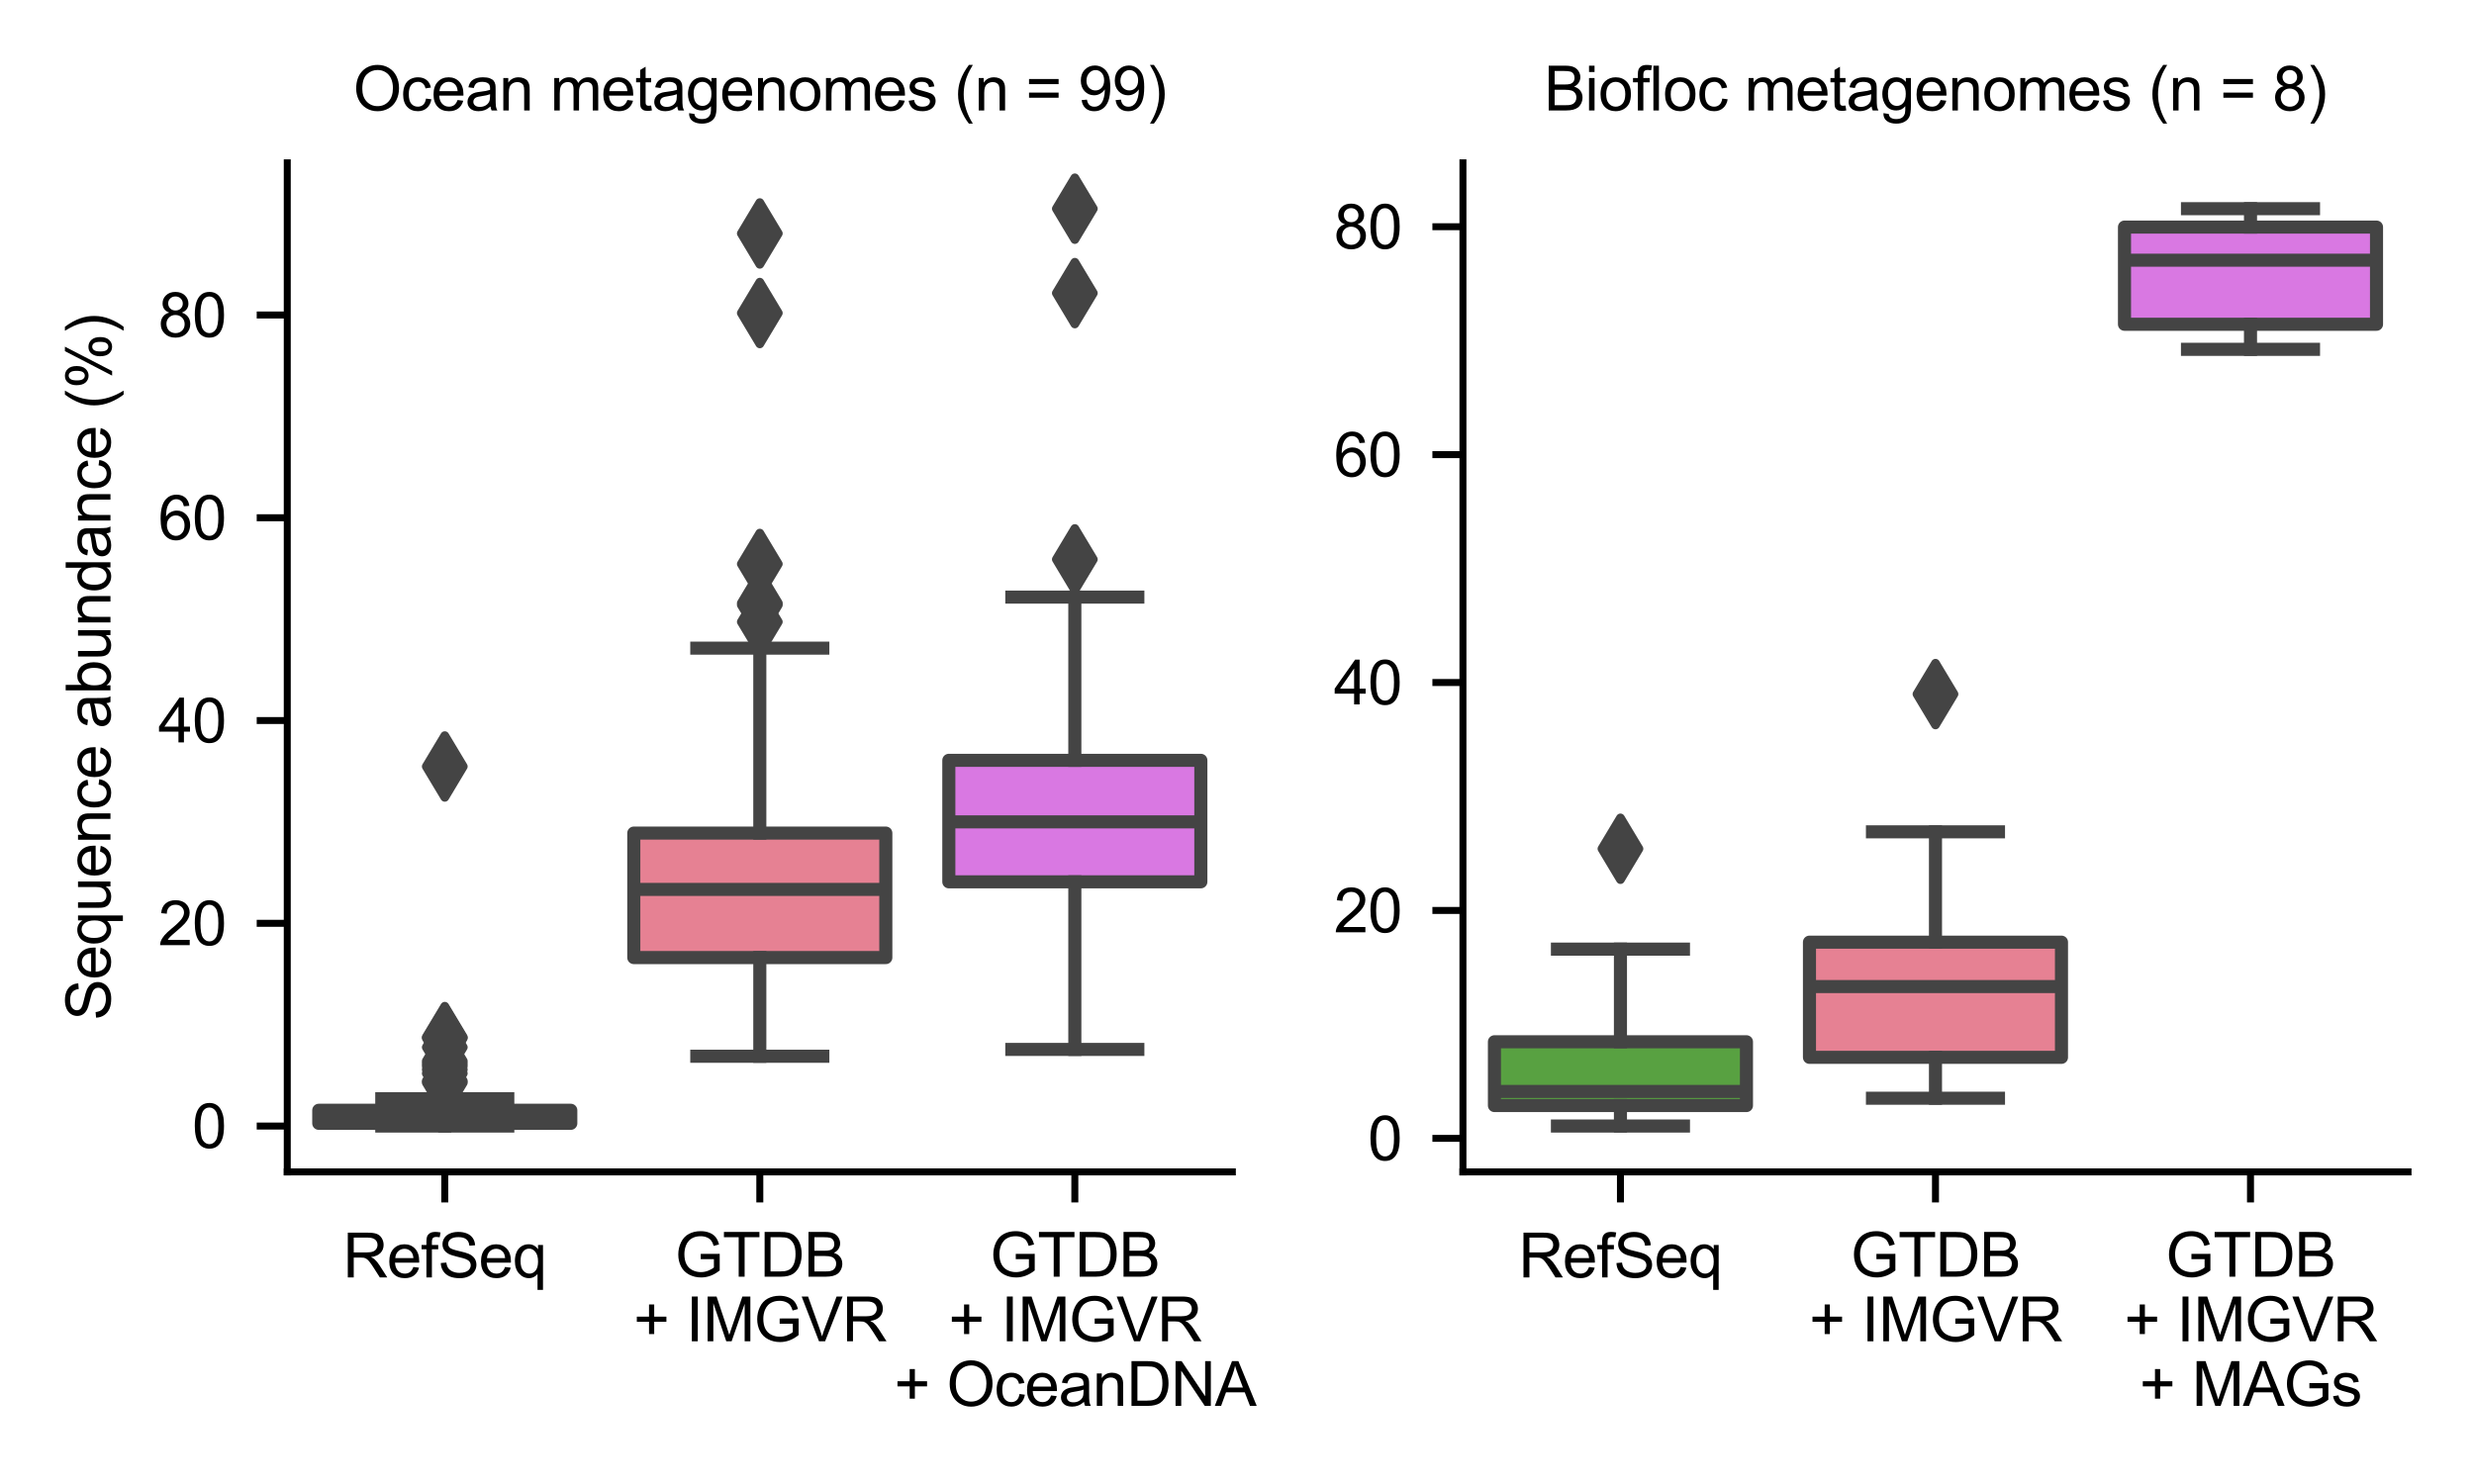 <?xml version="1.0" encoding="utf-8" standalone="no"?>
<!DOCTYPE svg PUBLIC "-//W3C//DTD SVG 1.1//EN"
  "http://www.w3.org/Graphics/SVG/1.1/DTD/svg11.dtd">
<svg xmlns:xlink="http://www.w3.org/1999/xlink" width="283.465pt" height="170.079pt" viewBox="0 0 283.465 170.079" xmlns="http://www.w3.org/2000/svg" version="1.1">
 <defs>
  <style type="text/css">*{stroke-linejoin: round; stroke-linecap: butt}</style>
 </defs>
 <g id="figure_1">
  <g id="patch_1">
   <path d="M 0 170.079 
L 283.465 170.079 
L 283.465 0 
L 0 0 
z
" style="fill: #ffffff"/>
  </g>
  <g id="axes_1">
   <g id="patch_2">
    <path d="M 32.914 134.309 
L 141.199 134.309 
L 141.199 18.66 
L 32.914 18.66 
z
" style="fill: #ffffff"/>
   </g>
   <g id="patch_3">
    <path d="M 36.524 128.743 
L 65.4 128.743 
L 65.4 127.247 
L 36.524 127.247 
L 36.524 128.743 
z
" clip-path="url(#pb461c5e5c2)" style="fill: #58a141; stroke: #444444; stroke-width: 1.5; stroke-linejoin: miter"/>
   </g>
   <g id="patch_4">
    <path d="M 72.619 109.746 
L 101.495 109.746 
L 101.495 95.48 
L 72.619 95.48 
L 72.619 109.746 
z
" clip-path="url(#pb461c5e5c2)" style="fill: #e68193; stroke: #444444; stroke-width: 1.5; stroke-linejoin: miter"/>
   </g>
   <g id="patch_5">
    <path d="M 108.714 101.063 
L 137.59 101.063 
L 137.59 87.141 
L 108.714 87.141 
L 108.714 101.063 
z
" clip-path="url(#pb461c5e5c2)" style="fill: #d978e2; stroke: #444444; stroke-width: 1.5; stroke-linejoin: miter"/>
   </g>
   <g id="matplotlib.axis_1">
    <g id="xtick_1">
     <g id="line2d_1">
      <defs>
       <path id="m0b17efc5b6" d="M 0 0 
L 0 3.5 
" style="stroke: #000000; stroke-width: 0.8"/>
      </defs>
      <g>
       <use xlink:href="#m0b17efc5b6" x="50.962" y="134.309" style="stroke: #000000; stroke-width: 0.8"/>
      </g>
     </g>
     <g id="text_1">
      <!-- RefSeq -->
      <g transform="translate(39.288 146.405) scale(0.07 -0.07)">
       <defs>
        <path id="ArialMT-52" d="M 503 0 
L 503 4581 
L 2534 4581 
Q 3147 4581 3465 4457 
Q 3784 4334 3975 4021 
Q 4166 3709 4166 3331 
Q 4166 2844 3850 2509 
Q 3534 2175 2875 2084 
Q 3116 1969 3241 1856 
Q 3506 1613 3744 1247 
L 4541 0 
L 3778 0 
L 3172 953 
Q 2906 1366 2734 1584 
Q 2563 1803 2427 1890 
Q 2291 1978 2150 2013 
Q 2047 2034 1813 2034 
L 1109 2034 
L 1109 0 
L 503 0 
z
M 1109 2559 
L 2413 2559 
Q 2828 2559 3062 2645 
Q 3297 2731 3419 2920 
Q 3541 3109 3541 3331 
Q 3541 3656 3305 3865 
Q 3069 4075 2559 4075 
L 1109 4075 
L 1109 2559 
z
" transform="scale(0.016)"/>
        <path id="ArialMT-65" d="M 2694 1069 
L 3275 997 
Q 3138 488 2766 206 
Q 2394 -75 1816 -75 
Q 1088 -75 661 373 
Q 234 822 234 1631 
Q 234 2469 665 2931 
Q 1097 3394 1784 3394 
Q 2450 3394 2872 2941 
Q 3294 2488 3294 1666 
Q 3294 1616 3291 1516 
L 816 1516 
Q 847 969 1125 678 
Q 1403 388 1819 388 
Q 2128 388 2347 550 
Q 2566 713 2694 1069 
z
M 847 1978 
L 2700 1978 
Q 2663 2397 2488 2606 
Q 2219 2931 1791 2931 
Q 1403 2931 1139 2672 
Q 875 2413 847 1978 
z
" transform="scale(0.016)"/>
        <path id="ArialMT-66" d="M 556 0 
L 556 2881 
L 59 2881 
L 59 3319 
L 556 3319 
L 556 3672 
Q 556 4006 616 4169 
Q 697 4388 901 4523 
Q 1106 4659 1475 4659 
Q 1713 4659 2000 4603 
L 1916 4113 
Q 1741 4144 1584 4144 
Q 1328 4144 1222 4034 
Q 1116 3925 1116 3625 
L 1116 3319 
L 1763 3319 
L 1763 2881 
L 1116 2881 
L 1116 0 
L 556 0 
z
" transform="scale(0.016)"/>
        <path id="ArialMT-53" d="M 288 1472 
L 859 1522 
Q 900 1178 1048 958 
Q 1197 738 1509 602 
Q 1822 466 2213 466 
Q 2559 466 2825 569 
Q 3091 672 3220 851 
Q 3350 1031 3350 1244 
Q 3350 1459 3225 1620 
Q 3100 1781 2813 1891 
Q 2628 1963 1997 2114 
Q 1366 2266 1113 2400 
Q 784 2572 623 2826 
Q 463 3081 463 3397 
Q 463 3744 659 4045 
Q 856 4347 1234 4503 
Q 1613 4659 2075 4659 
Q 2584 4659 2973 4495 
Q 3363 4331 3572 4012 
Q 3781 3694 3797 3291 
L 3216 3247 
Q 3169 3681 2898 3903 
Q 2628 4125 2100 4125 
Q 1550 4125 1298 3923 
Q 1047 3722 1047 3438 
Q 1047 3191 1225 3031 
Q 1400 2872 2139 2705 
Q 2878 2538 3153 2413 
Q 3553 2228 3743 1945 
Q 3934 1663 3934 1294 
Q 3934 928 3725 604 
Q 3516 281 3123 101 
Q 2731 -78 2241 -78 
Q 1619 -78 1198 103 
Q 778 284 539 648 
Q 300 1013 288 1472 
z
" transform="scale(0.016)"/>
        <path id="ArialMT-71" d="M 2538 -1272 
L 2538 353 
Q 2406 169 2170 47 
Q 1934 -75 1669 -75 
Q 1078 -75 651 397 
Q 225 869 225 1691 
Q 225 2191 398 2587 
Q 572 2984 901 3189 
Q 1231 3394 1625 3394 
Q 2241 3394 2594 2875 
L 2594 3319 
L 3100 3319 
L 3100 -1272 
L 2538 -1272 
z
M 803 1669 
Q 803 1028 1072 708 
Q 1341 388 1716 388 
Q 2075 388 2334 692 
Q 2594 997 2594 1619 
Q 2594 2281 2320 2615 
Q 2047 2950 1678 2950 
Q 1313 2950 1058 2639 
Q 803 2328 803 1669 
z
" transform="scale(0.016)"/>
       </defs>
       <use xlink:href="#ArialMT-52"/>
       <use xlink:href="#ArialMT-65" x="72.217"/>
       <use xlink:href="#ArialMT-66" x="127.832"/>
       <use xlink:href="#ArialMT-53" x="155.615"/>
       <use xlink:href="#ArialMT-65" x="222.314"/>
       <use xlink:href="#ArialMT-71" x="277.93"/>
      </g>
     </g>
    </g>
    <g id="xtick_2">
     <g id="line2d_2">
      <g>
       <use xlink:href="#m0b17efc5b6" x="87.057" y="134.309" style="stroke: #000000; stroke-width: 0.8"/>
      </g>
     </g>
     <g id="text_2">
      <!-- GTDB -->
      <g transform="translate(77.334 146.32) scale(0.07 -0.07)">
       <defs>
        <path id="ArialMT-47" d="M 2638 1797 
L 2638 2334 
L 4578 2338 
L 4578 638 
Q 4131 281 3656 101 
Q 3181 -78 2681 -78 
Q 2006 -78 1454 211 
Q 903 500 622 1047 
Q 341 1594 341 2269 
Q 341 2938 620 3517 
Q 900 4097 1425 4378 
Q 1950 4659 2634 4659 
Q 3131 4659 3532 4498 
Q 3934 4338 4162 4050 
Q 4391 3763 4509 3300 
L 3963 3150 
Q 3859 3500 3706 3700 
Q 3553 3900 3268 4020 
Q 2984 4141 2638 4141 
Q 2222 4141 1919 4014 
Q 1616 3888 1430 3681 
Q 1244 3475 1141 3228 
Q 966 2803 966 2306 
Q 966 1694 1177 1281 
Q 1388 869 1791 669 
Q 2194 469 2647 469 
Q 3041 469 3416 620 
Q 3791 772 3984 944 
L 3984 1797 
L 2638 1797 
z
" transform="scale(0.016)"/>
        <path id="ArialMT-54" d="M 1659 0 
L 1659 4041 
L 150 4041 
L 150 4581 
L 3781 4581 
L 3781 4041 
L 2266 4041 
L 2266 0 
L 1659 0 
z
" transform="scale(0.016)"/>
        <path id="ArialMT-44" d="M 494 0 
L 494 4581 
L 2072 4581 
Q 2606 4581 2888 4516 
Q 3281 4425 3559 4188 
Q 3922 3881 4101 3404 
Q 4281 2928 4281 2316 
Q 4281 1794 4159 1391 
Q 4038 988 3847 723 
Q 3656 459 3429 307 
Q 3203 156 2883 78 
Q 2563 0 2147 0 
L 494 0 
z
M 1100 541 
L 2078 541 
Q 2531 541 2789 625 
Q 3047 709 3200 863 
Q 3416 1078 3536 1442 
Q 3656 1806 3656 2325 
Q 3656 3044 3420 3430 
Q 3184 3816 2847 3947 
Q 2603 4041 2063 4041 
L 1100 4041 
L 1100 541 
z
" transform="scale(0.016)"/>
        <path id="ArialMT-42" d="M 469 0 
L 469 4581 
L 2188 4581 
Q 2713 4581 3030 4442 
Q 3347 4303 3526 4014 
Q 3706 3725 3706 3409 
Q 3706 3116 3547 2856 
Q 3388 2597 3066 2438 
Q 3481 2316 3704 2022 
Q 3928 1728 3928 1328 
Q 3928 1006 3792 729 
Q 3656 453 3456 303 
Q 3256 153 2954 76 
Q 2653 0 2216 0 
L 469 0 
z
M 1075 2656 
L 2066 2656 
Q 2469 2656 2644 2709 
Q 2875 2778 2992 2937 
Q 3109 3097 3109 3338 
Q 3109 3566 3000 3739 
Q 2891 3913 2687 3977 
Q 2484 4041 1991 4041 
L 1075 4041 
L 1075 2656 
z
M 1075 541 
L 2216 541 
Q 2509 541 2628 563 
Q 2838 600 2978 687 
Q 3119 775 3209 942 
Q 3300 1109 3300 1328 
Q 3300 1584 3169 1773 
Q 3038 1963 2805 2039 
Q 2572 2116 2134 2116 
L 1075 2116 
L 1075 541 
z
" transform="scale(0.016)"/>
       </defs>
       <use xlink:href="#ArialMT-47"/>
       <use xlink:href="#ArialMT-54" x="77.783"/>
       <use xlink:href="#ArialMT-44" x="138.867"/>
       <use xlink:href="#ArialMT-42" x="211.084"/>
      </g>
      <!-- + IMGVR -->
      <g transform="translate(72.568 153.724) scale(0.07 -0.07)">
       <defs>
        <path id="ArialMT-2b" d="M 1603 741 
L 1603 1997 
L 356 1997 
L 356 2522 
L 1603 2522 
L 1603 3769 
L 2134 3769 
L 2134 2522 
L 3381 2522 
L 3381 1997 
L 2134 1997 
L 2134 741 
L 1603 741 
z
" transform="scale(0.016)"/>
        <path id="ArialMT-20" transform="scale(0.016)"/>
        <path id="ArialMT-49" d="M 597 0 
L 597 4581 
L 1203 4581 
L 1203 0 
L 597 0 
z
" transform="scale(0.016)"/>
        <path id="ArialMT-4d" d="M 475 0 
L 475 4581 
L 1388 4581 
L 2472 1338 
Q 2622 884 2691 659 
Q 2769 909 2934 1394 
L 4031 4581 
L 4847 4581 
L 4847 0 
L 4263 0 
L 4263 3834 
L 2931 0 
L 2384 0 
L 1059 3900 
L 1059 0 
L 475 0 
z
" transform="scale(0.016)"/>
        <path id="ArialMT-56" d="M 1803 0 
L 28 4581 
L 684 4581 
L 1875 1253 
Q 2019 853 2116 503 
Q 2222 878 2363 1253 
L 3600 4581 
L 4219 4581 
L 2425 0 
L 1803 0 
z
" transform="scale(0.016)"/>
       </defs>
       <use xlink:href="#ArialMT-2b"/>
       <use xlink:href="#ArialMT-20" x="58.398"/>
       <use xlink:href="#ArialMT-49" x="86.182"/>
       <use xlink:href="#ArialMT-4d" x="113.965"/>
       <use xlink:href="#ArialMT-47" x="197.266"/>
       <use xlink:href="#ArialMT-56" x="275.049"/>
       <use xlink:href="#ArialMT-52" x="341.748"/>
      </g>
     </g>
    </g>
    <g id="xtick_3">
     <g id="line2d_3">
      <g>
       <use xlink:href="#m0b17efc5b6" x="123.152" y="134.309" style="stroke: #000000; stroke-width: 0.8"/>
      </g>
     </g>
     <g id="text_3">
      <!-- GTDB -->
      <g transform="translate(113.429 146.32) scale(0.07 -0.07)">
       <use xlink:href="#ArialMT-47"/>
       <use xlink:href="#ArialMT-54" x="77.783"/>
       <use xlink:href="#ArialMT-44" x="138.867"/>
       <use xlink:href="#ArialMT-42" x="211.084"/>
      </g>
      <!-- + IMGVR -->
      <g transform="translate(108.663 153.724) scale(0.07 -0.07)">
       <use xlink:href="#ArialMT-2b"/>
       <use xlink:href="#ArialMT-20" x="58.398"/>
       <use xlink:href="#ArialMT-49" x="86.182"/>
       <use xlink:href="#ArialMT-4d" x="113.965"/>
       <use xlink:href="#ArialMT-47" x="197.266"/>
       <use xlink:href="#ArialMT-56" x="275.049"/>
       <use xlink:href="#ArialMT-52" x="341.748"/>
      </g>
      <!-- + OceanDNA -->
      <g transform="translate(102.434 161.127) scale(0.07 -0.07)">
       <defs>
        <path id="ArialMT-4f" d="M 309 2231 
Q 309 3372 921 4017 
Q 1534 4663 2503 4663 
Q 3138 4663 3647 4359 
Q 4156 4056 4423 3514 
Q 4691 2972 4691 2284 
Q 4691 1588 4409 1038 
Q 4128 488 3612 205 
Q 3097 -78 2500 -78 
Q 1853 -78 1343 234 
Q 834 547 571 1087 
Q 309 1628 309 2231 
z
M 934 2222 
Q 934 1394 1379 917 
Q 1825 441 2497 441 
Q 3181 441 3623 922 
Q 4066 1403 4066 2288 
Q 4066 2847 3877 3264 
Q 3688 3681 3323 3911 
Q 2959 4141 2506 4141 
Q 1863 4141 1398 3698 
Q 934 3256 934 2222 
z
" transform="scale(0.016)"/>
        <path id="ArialMT-63" d="M 2588 1216 
L 3141 1144 
Q 3050 572 2676 248 
Q 2303 -75 1759 -75 
Q 1078 -75 664 370 
Q 250 816 250 1647 
Q 250 2184 428 2587 
Q 606 2991 970 3192 
Q 1334 3394 1763 3394 
Q 2303 3394 2647 3120 
Q 2991 2847 3088 2344 
L 2541 2259 
Q 2463 2594 2264 2762 
Q 2066 2931 1784 2931 
Q 1359 2931 1093 2626 
Q 828 2322 828 1663 
Q 828 994 1084 691 
Q 1341 388 1753 388 
Q 2084 388 2306 591 
Q 2528 794 2588 1216 
z
" transform="scale(0.016)"/>
        <path id="ArialMT-61" d="M 2588 409 
Q 2275 144 1986 34 
Q 1697 -75 1366 -75 
Q 819 -75 525 192 
Q 231 459 231 875 
Q 231 1119 342 1320 
Q 453 1522 633 1644 
Q 813 1766 1038 1828 
Q 1203 1872 1538 1913 
Q 2219 1994 2541 2106 
Q 2544 2222 2544 2253 
Q 2544 2597 2384 2738 
Q 2169 2928 1744 2928 
Q 1347 2928 1158 2789 
Q 969 2650 878 2297 
L 328 2372 
Q 403 2725 575 2942 
Q 747 3159 1072 3276 
Q 1397 3394 1825 3394 
Q 2250 3394 2515 3294 
Q 2781 3194 2906 3042 
Q 3031 2891 3081 2659 
Q 3109 2516 3109 2141 
L 3109 1391 
Q 3109 606 3145 398 
Q 3181 191 3288 0 
L 2700 0 
Q 2613 175 2588 409 
z
M 2541 1666 
Q 2234 1541 1622 1453 
Q 1275 1403 1131 1340 
Q 988 1278 909 1158 
Q 831 1038 831 891 
Q 831 666 1001 516 
Q 1172 366 1500 366 
Q 1825 366 2078 508 
Q 2331 650 2450 897 
Q 2541 1088 2541 1459 
L 2541 1666 
z
" transform="scale(0.016)"/>
        <path id="ArialMT-6e" d="M 422 0 
L 422 3319 
L 928 3319 
L 928 2847 
Q 1294 3394 1984 3394 
Q 2284 3394 2536 3286 
Q 2788 3178 2913 3003 
Q 3038 2828 3088 2588 
Q 3119 2431 3119 2041 
L 3119 0 
L 2556 0 
L 2556 2019 
Q 2556 2363 2490 2533 
Q 2425 2703 2258 2804 
Q 2091 2906 1866 2906 
Q 1506 2906 1245 2678 
Q 984 2450 984 1813 
L 984 0 
L 422 0 
z
" transform="scale(0.016)"/>
        <path id="ArialMT-4e" d="M 488 0 
L 488 4581 
L 1109 4581 
L 3516 984 
L 3516 4581 
L 4097 4581 
L 4097 0 
L 3475 0 
L 1069 3600 
L 1069 0 
L 488 0 
z
" transform="scale(0.016)"/>
        <path id="ArialMT-41" d="M -9 0 
L 1750 4581 
L 2403 4581 
L 4278 0 
L 3588 0 
L 3053 1388 
L 1138 1388 
L 634 0 
L -9 0 
z
M 1313 1881 
L 2866 1881 
L 2388 3150 
Q 2169 3728 2063 4100 
Q 1975 3659 1816 3225 
L 1313 1881 
z
" transform="scale(0.016)"/>
       </defs>
       <use xlink:href="#ArialMT-2b"/>
       <use xlink:href="#ArialMT-20" x="58.398"/>
       <use xlink:href="#ArialMT-4f" x="86.182"/>
       <use xlink:href="#ArialMT-63" x="163.965"/>
       <use xlink:href="#ArialMT-65" x="213.965"/>
       <use xlink:href="#ArialMT-61" x="269.58"/>
       <use xlink:href="#ArialMT-6e" x="325.195"/>
       <use xlink:href="#ArialMT-44" x="380.811"/>
       <use xlink:href="#ArialMT-4e" x="453.027"/>
       <use xlink:href="#ArialMT-41" x="525.244"/>
      </g>
     </g>
    </g>
   </g>
   <g id="matplotlib.axis_2">
    <g id="ytick_1">
     <g id="line2d_4">
      <defs>
       <path id="mb25152beb2" d="M 0 0 
L -3.5 0 
" style="stroke: #000000; stroke-width: 0.8"/>
      </defs>
      <g>
       <use xlink:href="#mb25152beb2" x="32.914" y="129.054" style="stroke: #000000; stroke-width: 0.8"/>
      </g>
     </g>
     <g id="text_4">
      <!-- 0 -->
      <g transform="translate(22.022 131.56) scale(0.07 -0.07)">
       <defs>
        <path id="ArialMT-30" d="M 266 2259 
Q 266 3072 433 3567 
Q 600 4063 929 4331 
Q 1259 4600 1759 4600 
Q 2128 4600 2406 4451 
Q 2684 4303 2865 4023 
Q 3047 3744 3150 3342 
Q 3253 2941 3253 2259 
Q 3253 1453 3087 958 
Q 2922 463 2592 192 
Q 2263 -78 1759 -78 
Q 1097 -78 719 397 
Q 266 969 266 2259 
z
M 844 2259 
Q 844 1131 1108 757 
Q 1372 384 1759 384 
Q 2147 384 2411 759 
Q 2675 1134 2675 2259 
Q 2675 3391 2411 3762 
Q 2147 4134 1753 4134 
Q 1366 4134 1134 3806 
Q 844 3388 844 2259 
z
" transform="scale(0.016)"/>
       </defs>
       <use xlink:href="#ArialMT-30"/>
      </g>
     </g>
    </g>
    <g id="ytick_2">
     <g id="line2d_5">
      <g>
       <use xlink:href="#mb25152beb2" x="32.914" y="105.817" style="stroke: #000000; stroke-width: 0.8"/>
      </g>
     </g>
     <g id="text_5">
      <!-- 20 -->
      <g transform="translate(18.129 108.322) scale(0.07 -0.07)">
       <defs>
        <path id="ArialMT-32" d="M 3222 541 
L 3222 0 
L 194 0 
Q 188 203 259 391 
Q 375 700 629 1000 
Q 884 1300 1366 1694 
Q 2113 2306 2375 2664 
Q 2638 3022 2638 3341 
Q 2638 3675 2398 3904 
Q 2159 4134 1775 4134 
Q 1369 4134 1125 3890 
Q 881 3647 878 3216 
L 300 3275 
Q 359 3922 746 4261 
Q 1134 4600 1788 4600 
Q 2447 4600 2831 4234 
Q 3216 3869 3216 3328 
Q 3216 3053 3103 2787 
Q 2991 2522 2730 2228 
Q 2469 1934 1863 1422 
Q 1356 997 1212 845 
Q 1069 694 975 541 
L 3222 541 
z
" transform="scale(0.016)"/>
       </defs>
       <use xlink:href="#ArialMT-32"/>
       <use xlink:href="#ArialMT-30" x="55.615"/>
      </g>
     </g>
    </g>
    <g id="ytick_3">
     <g id="line2d_6">
      <g>
       <use xlink:href="#mb25152beb2" x="32.914" y="82.579" style="stroke: #000000; stroke-width: 0.8"/>
      </g>
     </g>
     <g id="text_6">
      <!-- 40 -->
      <g transform="translate(18.129 85.084) scale(0.07 -0.07)">
       <defs>
        <path id="ArialMT-34" d="M 2069 0 
L 2069 1097 
L 81 1097 
L 81 1613 
L 2172 4581 
L 2631 4581 
L 2631 1613 
L 3250 1613 
L 3250 1097 
L 2631 1097 
L 2631 0 
L 2069 0 
z
M 2069 1613 
L 2069 3678 
L 634 1613 
L 2069 1613 
z
" transform="scale(0.016)"/>
       </defs>
       <use xlink:href="#ArialMT-34"/>
       <use xlink:href="#ArialMT-30" x="55.615"/>
      </g>
     </g>
    </g>
    <g id="ytick_4">
     <g id="line2d_7">
      <g>
       <use xlink:href="#mb25152beb2" x="32.914" y="59.341" style="stroke: #000000; stroke-width: 0.8"/>
      </g>
     </g>
     <g id="text_7">
      <!-- 60 -->
      <g transform="translate(18.129 61.846) scale(0.07 -0.07)">
       <defs>
        <path id="ArialMT-36" d="M 3184 3459 
L 2625 3416 
Q 2550 3747 2413 3897 
Q 2184 4138 1850 4138 
Q 1581 4138 1378 3988 
Q 1113 3794 959 3422 
Q 806 3050 800 2363 
Q 1003 2672 1297 2822 
Q 1591 2972 1913 2972 
Q 2475 2972 2870 2558 
Q 3266 2144 3266 1488 
Q 3266 1056 3080 686 
Q 2894 316 2569 119 
Q 2244 -78 1831 -78 
Q 1128 -78 684 439 
Q 241 956 241 2144 
Q 241 3472 731 4075 
Q 1159 4600 1884 4600 
Q 2425 4600 2770 4297 
Q 3116 3994 3184 3459 
z
M 888 1484 
Q 888 1194 1011 928 
Q 1134 663 1356 523 
Q 1578 384 1822 384 
Q 2178 384 2434 671 
Q 2691 959 2691 1453 
Q 2691 1928 2437 2201 
Q 2184 2475 1800 2475 
Q 1419 2475 1153 2201 
Q 888 1928 888 1484 
z
" transform="scale(0.016)"/>
       </defs>
       <use xlink:href="#ArialMT-36"/>
       <use xlink:href="#ArialMT-30" x="55.615"/>
      </g>
     </g>
    </g>
    <g id="ytick_5">
     <g id="line2d_8">
      <g>
       <use xlink:href="#mb25152beb2" x="32.914" y="36.103" style="stroke: #000000; stroke-width: 0.8"/>
      </g>
     </g>
     <g id="text_8">
      <!-- 80 -->
      <g transform="translate(18.129 38.609) scale(0.07 -0.07)">
       <defs>
        <path id="ArialMT-38" d="M 1131 2484 
Q 781 2613 612 2850 
Q 444 3088 444 3419 
Q 444 3919 803 4259 
Q 1163 4600 1759 4600 
Q 2359 4600 2725 4251 
Q 3091 3903 3091 3403 
Q 3091 3084 2923 2848 
Q 2756 2613 2416 2484 
Q 2838 2347 3058 2040 
Q 3278 1734 3278 1309 
Q 3278 722 2862 322 
Q 2447 -78 1769 -78 
Q 1091 -78 675 323 
Q 259 725 259 1325 
Q 259 1772 486 2073 
Q 713 2375 1131 2484 
z
M 1019 3438 
Q 1019 3113 1228 2906 
Q 1438 2700 1772 2700 
Q 2097 2700 2305 2904 
Q 2513 3109 2513 3406 
Q 2513 3716 2298 3927 
Q 2084 4138 1766 4138 
Q 1444 4138 1231 3931 
Q 1019 3725 1019 3438 
z
M 838 1322 
Q 838 1081 952 856 
Q 1066 631 1291 507 
Q 1516 384 1775 384 
Q 2178 384 2440 643 
Q 2703 903 2703 1303 
Q 2703 1709 2433 1975 
Q 2163 2241 1756 2241 
Q 1359 2241 1098 1978 
Q 838 1716 838 1322 
z
" transform="scale(0.016)"/>
       </defs>
       <use xlink:href="#ArialMT-38"/>
       <use xlink:href="#ArialMT-30" x="55.615"/>
      </g>
     </g>
    </g>
    <g id="text_9">
     <!-- Sequence abundance (%) -->
     <g transform="translate(12.656 116.956) rotate(-90) scale(0.07 -0.07)">
      <defs>
       <path id="ArialMT-75" d="M 2597 0 
L 2597 488 
Q 2209 -75 1544 -75 
Q 1250 -75 995 37 
Q 741 150 617 320 
Q 494 491 444 738 
Q 409 903 409 1263 
L 409 3319 
L 972 3319 
L 972 1478 
Q 972 1038 1006 884 
Q 1059 663 1231 536 
Q 1403 409 1656 409 
Q 1909 409 2131 539 
Q 2353 669 2445 892 
Q 2538 1116 2538 1541 
L 2538 3319 
L 3100 3319 
L 3100 0 
L 2597 0 
z
" transform="scale(0.016)"/>
       <path id="ArialMT-62" d="M 941 0 
L 419 0 
L 419 4581 
L 981 4581 
L 981 2947 
Q 1338 3394 1891 3394 
Q 2197 3394 2470 3270 
Q 2744 3147 2920 2923 
Q 3097 2700 3197 2384 
Q 3297 2069 3297 1709 
Q 3297 856 2875 390 
Q 2453 -75 1863 -75 
Q 1275 -75 941 416 
L 941 0 
z
M 934 1684 
Q 934 1088 1097 822 
Q 1363 388 1816 388 
Q 2184 388 2453 708 
Q 2722 1028 2722 1663 
Q 2722 2313 2464 2622 
Q 2206 2931 1841 2931 
Q 1472 2931 1203 2611 
Q 934 2291 934 1684 
z
" transform="scale(0.016)"/>
       <path id="ArialMT-64" d="M 2575 0 
L 2575 419 
Q 2259 -75 1647 -75 
Q 1250 -75 917 144 
Q 584 363 401 755 
Q 219 1147 219 1656 
Q 219 2153 384 2558 
Q 550 2963 881 3178 
Q 1213 3394 1622 3394 
Q 1922 3394 2156 3267 
Q 2391 3141 2538 2938 
L 2538 4581 
L 3097 4581 
L 3097 0 
L 2575 0 
z
M 797 1656 
Q 797 1019 1065 703 
Q 1334 388 1700 388 
Q 2069 388 2326 689 
Q 2584 991 2584 1609 
Q 2584 2291 2321 2609 
Q 2059 2928 1675 2928 
Q 1300 2928 1048 2622 
Q 797 2316 797 1656 
z
" transform="scale(0.016)"/>
       <path id="ArialMT-28" d="M 1497 -1347 
Q 1031 -759 709 28 
Q 388 816 388 1659 
Q 388 2403 628 3084 
Q 909 3875 1497 4659 
L 1900 4659 
Q 1522 4009 1400 3731 
Q 1209 3300 1100 2831 
Q 966 2247 966 1656 
Q 966 153 1900 -1347 
L 1497 -1347 
z
" transform="scale(0.016)"/>
       <path id="ArialMT-25" d="M 372 3481 
Q 372 3972 619 4315 
Q 866 4659 1334 4659 
Q 1766 4659 2048 4351 
Q 2331 4044 2331 3447 
Q 2331 2866 2045 2552 
Q 1759 2238 1341 2238 
Q 925 2238 648 2547 
Q 372 2856 372 3481 
z
M 1350 4272 
Q 1141 4272 1002 4090 
Q 863 3909 863 3425 
Q 863 2984 1003 2804 
Q 1144 2625 1350 2625 
Q 1563 2625 1702 2806 
Q 1841 2988 1841 3469 
Q 1841 3913 1700 4092 
Q 1559 4272 1350 4272 
z
M 1353 -169 
L 3859 4659 
L 4316 4659 
L 1819 -169 
L 1353 -169 
z
M 3334 1075 
Q 3334 1569 3581 1911 
Q 3828 2253 4300 2253 
Q 4731 2253 5014 1945 
Q 5297 1638 5297 1041 
Q 5297 459 5011 145 
Q 4725 -169 4303 -169 
Q 3888 -169 3611 142 
Q 3334 453 3334 1075 
z
M 4316 1866 
Q 4103 1866 3964 1684 
Q 3825 1503 3825 1019 
Q 3825 581 3965 400 
Q 4106 219 4313 219 
Q 4528 219 4667 400 
Q 4806 581 4806 1063 
Q 4806 1506 4665 1686 
Q 4525 1866 4316 1866 
z
" transform="scale(0.016)"/>
       <path id="ArialMT-29" d="M 791 -1347 
L 388 -1347 
Q 1322 153 1322 1656 
Q 1322 2244 1188 2822 
Q 1081 3291 891 3722 
Q 769 4003 388 4659 
L 791 4659 
Q 1378 3875 1659 3084 
Q 1900 2403 1900 1659 
Q 1900 816 1576 28 
Q 1253 -759 791 -1347 
z
" transform="scale(0.016)"/>
      </defs>
      <use xlink:href="#ArialMT-53"/>
      <use xlink:href="#ArialMT-65" x="66.699"/>
      <use xlink:href="#ArialMT-71" x="122.314"/>
      <use xlink:href="#ArialMT-75" x="177.93"/>
      <use xlink:href="#ArialMT-65" x="233.545"/>
      <use xlink:href="#ArialMT-6e" x="289.16"/>
      <use xlink:href="#ArialMT-63" x="344.775"/>
      <use xlink:href="#ArialMT-65" x="394.775"/>
      <use xlink:href="#ArialMT-20" x="450.391"/>
      <use xlink:href="#ArialMT-61" x="478.174"/>
      <use xlink:href="#ArialMT-62" x="533.789"/>
      <use xlink:href="#ArialMT-75" x="589.404"/>
      <use xlink:href="#ArialMT-6e" x="645.02"/>
      <use xlink:href="#ArialMT-64" x="700.635"/>
      <use xlink:href="#ArialMT-61" x="756.25"/>
      <use xlink:href="#ArialMT-6e" x="811.865"/>
      <use xlink:href="#ArialMT-63" x="867.48"/>
      <use xlink:href="#ArialMT-65" x="917.48"/>
      <use xlink:href="#ArialMT-20" x="973.096"/>
      <use xlink:href="#ArialMT-28" x="1000.879"/>
      <use xlink:href="#ArialMT-25" x="1034.18"/>
      <use xlink:href="#ArialMT-29" x="1123.096"/>
     </g>
    </g>
   </g>
   <g id="line2d_9">
    <path d="M 50.962 128.743 
L 50.962 129.053 
" clip-path="url(#pb461c5e5c2)" style="fill: none; stroke: #444444; stroke-width: 1.5; stroke-linecap: square"/>
   </g>
   <g id="line2d_10">
    <path d="M 50.962 127.247 
L 50.962 125.923 
" clip-path="url(#pb461c5e5c2)" style="fill: none; stroke: #444444; stroke-width: 1.5; stroke-linecap: square"/>
   </g>
   <g id="line2d_11">
    <path d="M 43.743 129.053 
L 58.181 129.053 
" clip-path="url(#pb461c5e5c2)" style="fill: none; stroke: #444444; stroke-width: 1.5; stroke-linecap: square"/>
   </g>
   <g id="line2d_12">
    <path d="M 43.743 125.923 
L 58.181 125.923 
" clip-path="url(#pb461c5e5c2)" style="fill: none; stroke: #444444; stroke-width: 1.5; stroke-linecap: square"/>
   </g>
   <g id="line2d_13">
    <defs>
     <path id="mfb0148c859" d="M -0 3.536 
L 2.121 0 
L -0 -3.536 
L -2.121 -0 
z
" style="stroke: #444444; stroke-linejoin: miter"/>
    </defs>
    <g clip-path="url(#pb461c5e5c2)">
     <use xlink:href="#mfb0148c859" x="50.962" y="123.02" style="fill: #444444; stroke: #444444; stroke-linejoin: miter"/>
     <use xlink:href="#mfb0148c859" x="50.962" y="87.846" style="fill: #444444; stroke: #444444; stroke-linejoin: miter"/>
     <use xlink:href="#mfb0148c859" x="50.962" y="118.859" style="fill: #444444; stroke: #444444; stroke-linejoin: miter"/>
     <use xlink:href="#mfb0148c859" x="50.962" y="123.875" style="fill: #444444; stroke: #444444; stroke-linejoin: miter"/>
     <use xlink:href="#mfb0148c859" x="50.962" y="122.586" style="fill: #444444; stroke: #444444; stroke-linejoin: miter"/>
     <use xlink:href="#mfb0148c859" x="50.962" y="118.98" style="fill: #444444; stroke: #444444; stroke-linejoin: miter"/>
     <use xlink:href="#mfb0148c859" x="50.962" y="121.601" style="fill: #444444; stroke: #444444; stroke-linejoin: miter"/>
     <use xlink:href="#mfb0148c859" x="50.962" y="124.09" style="fill: #444444; stroke: #444444; stroke-linejoin: miter"/>
     <use xlink:href="#mfb0148c859" x="50.962" y="120.025" style="fill: #444444; stroke: #444444; stroke-linejoin: miter"/>
     <use xlink:href="#mfb0148c859" x="50.962" y="122.192" style="fill: #444444; stroke: #444444; stroke-linejoin: miter"/>
     <use xlink:href="#mfb0148c859" x="50.962" y="121.895" style="fill: #444444; stroke: #444444; stroke-linejoin: miter"/>
    </g>
   </g>
   <g id="line2d_14">
    <path d="M 87.057 109.746 
L 87.057 121.054 
" clip-path="url(#pb461c5e5c2)" style="fill: none; stroke: #444444; stroke-width: 1.5; stroke-linecap: square"/>
   </g>
   <g id="line2d_15">
    <path d="M 87.057 95.48 
L 87.057 74.281 
" clip-path="url(#pb461c5e5c2)" style="fill: none; stroke: #444444; stroke-width: 1.5; stroke-linecap: square"/>
   </g>
   <g id="line2d_16">
    <path d="M 79.838 121.054 
L 94.276 121.054 
" clip-path="url(#pb461c5e5c2)" style="fill: none; stroke: #444444; stroke-width: 1.5; stroke-linecap: square"/>
   </g>
   <g id="line2d_17">
    <path d="M 79.838 74.281 
L 94.276 74.281 
" clip-path="url(#pb461c5e5c2)" style="fill: none; stroke: #444444; stroke-width: 1.5; stroke-linecap: square"/>
   </g>
   <g id="line2d_18">
    <g clip-path="url(#pb461c5e5c2)">
     <use xlink:href="#mfb0148c859" x="87.057" y="69.116" style="fill: #444444; stroke: #444444; stroke-linejoin: miter"/>
     <use xlink:href="#mfb0148c859" x="87.057" y="69.335" style="fill: #444444; stroke: #444444; stroke-linejoin: miter"/>
     <use xlink:href="#mfb0148c859" x="87.057" y="35.876" style="fill: #444444; stroke: #444444; stroke-linejoin: miter"/>
     <use xlink:href="#mfb0148c859" x="87.057" y="64.635" style="fill: #444444; stroke: #444444; stroke-linejoin: miter"/>
     <use xlink:href="#mfb0148c859" x="87.057" y="26.755" style="fill: #444444; stroke: #444444; stroke-linejoin: miter"/>
     <use xlink:href="#mfb0148c859" x="87.057" y="71.268" style="fill: #444444; stroke: #444444; stroke-linejoin: miter"/>
    </g>
   </g>
   <g id="line2d_19">
    <path d="M 123.152 101.063 
L 123.152 120.271 
" clip-path="url(#pb461c5e5c2)" style="fill: none; stroke: #444444; stroke-width: 1.5; stroke-linecap: square"/>
   </g>
   <g id="line2d_20">
    <path d="M 123.152 87.141 
L 123.152 68.434 
" clip-path="url(#pb461c5e5c2)" style="fill: none; stroke: #444444; stroke-width: 1.5; stroke-linecap: square"/>
   </g>
   <g id="line2d_21">
    <path d="M 115.933 120.271 
L 130.371 120.271 
" clip-path="url(#pb461c5e5c2)" style="fill: none; stroke: #444444; stroke-width: 1.5; stroke-linecap: square"/>
   </g>
   <g id="line2d_22">
    <path d="M 115.933 68.434 
L 130.371 68.434 
" clip-path="url(#pb461c5e5c2)" style="fill: none; stroke: #444444; stroke-width: 1.5; stroke-linecap: square"/>
   </g>
   <g id="line2d_23">
    <g clip-path="url(#pb461c5e5c2)">
     <use xlink:href="#mfb0148c859" x="123.152" y="33.593" style="fill: #444444; stroke: #444444; stroke-linejoin: miter"/>
     <use xlink:href="#mfb0148c859" x="123.152" y="64.107" style="fill: #444444; stroke: #444444; stroke-linejoin: miter"/>
     <use xlink:href="#mfb0148c859" x="123.152" y="23.917" style="fill: #444444; stroke: #444444; stroke-linejoin: miter"/>
    </g>
   </g>
   <g id="line2d_24">
    <path d="M 36.524 128.255 
L 65.4 128.255 
" clip-path="url(#pb461c5e5c2)" style="fill: none; stroke: #444444; stroke-width: 1.5"/>
   </g>
   <g id="line2d_25">
    <path d="M 72.619 101.933 
L 101.495 101.933 
" clip-path="url(#pb461c5e5c2)" style="fill: none; stroke: #444444; stroke-width: 1.5"/>
   </g>
   <g id="line2d_26">
    <path d="M 108.714 94.192 
L 137.59 94.192 
" clip-path="url(#pb461c5e5c2)" style="fill: none; stroke: #444444; stroke-width: 1.5"/>
   </g>
   <g id="patch_6">
    <path d="M 32.914 134.309 
L 32.914 18.66 
" style="fill: none; stroke: #000000; stroke-width: 0.8; stroke-linejoin: miter; stroke-linecap: square"/>
   </g>
   <g id="patch_7">
    <path d="M 32.914 134.309 
L 141.199 134.309 
" style="fill: none; stroke: #000000; stroke-width: 0.8; stroke-linejoin: miter; stroke-linecap: square"/>
   </g>
   <g id="text_10">
    <!-- Ocean metagenomes (n = 99) -->
    <g transform="translate(40.465 12.66) scale(0.07 -0.07)">
     <defs>
      <path id="ArialMT-6d" d="M 422 0 
L 422 3319 
L 925 3319 
L 925 2853 
Q 1081 3097 1340 3245 
Q 1600 3394 1931 3394 
Q 2300 3394 2536 3241 
Q 2772 3088 2869 2813 
Q 3263 3394 3894 3394 
Q 4388 3394 4653 3120 
Q 4919 2847 4919 2278 
L 4919 0 
L 4359 0 
L 4359 2091 
Q 4359 2428 4304 2576 
Q 4250 2725 4106 2815 
Q 3963 2906 3769 2906 
Q 3419 2906 3187 2673 
Q 2956 2441 2956 1928 
L 2956 0 
L 2394 0 
L 2394 2156 
Q 2394 2531 2256 2718 
Q 2119 2906 1806 2906 
Q 1569 2906 1367 2781 
Q 1166 2656 1075 2415 
Q 984 2175 984 1722 
L 984 0 
L 422 0 
z
" transform="scale(0.016)"/>
      <path id="ArialMT-74" d="M 1650 503 
L 1731 6 
Q 1494 -44 1306 -44 
Q 1000 -44 831 53 
Q 663 150 594 308 
Q 525 466 525 972 
L 525 2881 
L 113 2881 
L 113 3319 
L 525 3319 
L 525 4141 
L 1084 4478 
L 1084 3319 
L 1650 3319 
L 1650 2881 
L 1084 2881 
L 1084 941 
Q 1084 700 1114 631 
Q 1144 563 1211 522 
Q 1278 481 1403 481 
Q 1497 481 1650 503 
z
" transform="scale(0.016)"/>
      <path id="ArialMT-67" d="M 319 -275 
L 866 -356 
Q 900 -609 1056 -725 
Q 1266 -881 1628 -881 
Q 2019 -881 2231 -725 
Q 2444 -569 2519 -288 
Q 2563 -116 2559 434 
Q 2191 0 1641 0 
Q 956 0 581 494 
Q 206 988 206 1678 
Q 206 2153 378 2554 
Q 550 2956 876 3175 
Q 1203 3394 1644 3394 
Q 2231 3394 2613 2919 
L 2613 3319 
L 3131 3319 
L 3131 450 
Q 3131 -325 2973 -648 
Q 2816 -972 2473 -1159 
Q 2131 -1347 1631 -1347 
Q 1038 -1347 672 -1080 
Q 306 -813 319 -275 
z
M 784 1719 
Q 784 1066 1043 766 
Q 1303 466 1694 466 
Q 2081 466 2343 764 
Q 2606 1063 2606 1700 
Q 2606 2309 2336 2618 
Q 2066 2928 1684 2928 
Q 1309 2928 1046 2623 
Q 784 2319 784 1719 
z
" transform="scale(0.016)"/>
      <path id="ArialMT-6f" d="M 213 1659 
Q 213 2581 725 3025 
Q 1153 3394 1769 3394 
Q 2453 3394 2887 2945 
Q 3322 2497 3322 1706 
Q 3322 1066 3130 698 
Q 2938 331 2570 128 
Q 2203 -75 1769 -75 
Q 1072 -75 642 372 
Q 213 819 213 1659 
z
M 791 1659 
Q 791 1022 1069 705 
Q 1347 388 1769 388 
Q 2188 388 2466 706 
Q 2744 1025 2744 1678 
Q 2744 2294 2464 2611 
Q 2184 2928 1769 2928 
Q 1347 2928 1069 2612 
Q 791 2297 791 1659 
z
" transform="scale(0.016)"/>
      <path id="ArialMT-73" d="M 197 991 
L 753 1078 
Q 800 744 1014 566 
Q 1228 388 1613 388 
Q 2000 388 2187 545 
Q 2375 703 2375 916 
Q 2375 1106 2209 1216 
Q 2094 1291 1634 1406 
Q 1016 1563 777 1677 
Q 538 1791 414 1992 
Q 291 2194 291 2438 
Q 291 2659 392 2848 
Q 494 3038 669 3163 
Q 800 3259 1026 3326 
Q 1253 3394 1513 3394 
Q 1903 3394 2198 3281 
Q 2494 3169 2634 2976 
Q 2775 2784 2828 2463 
L 2278 2388 
Q 2241 2644 2061 2787 
Q 1881 2931 1553 2931 
Q 1166 2931 1000 2803 
Q 834 2675 834 2503 
Q 834 2394 903 2306 
Q 972 2216 1119 2156 
Q 1203 2125 1616 2013 
Q 2213 1853 2448 1751 
Q 2684 1650 2818 1456 
Q 2953 1263 2953 975 
Q 2953 694 2789 445 
Q 2625 197 2315 61 
Q 2006 -75 1616 -75 
Q 969 -75 630 194 
Q 291 463 197 991 
z
" transform="scale(0.016)"/>
      <path id="ArialMT-3d" d="M 3381 2694 
L 356 2694 
L 356 3219 
L 3381 3219 
L 3381 2694 
z
M 3381 1303 
L 356 1303 
L 356 1828 
L 3381 1828 
L 3381 1303 
z
" transform="scale(0.016)"/>
      <path id="ArialMT-39" d="M 350 1059 
L 891 1109 
Q 959 728 1153 556 
Q 1347 384 1650 384 
Q 1909 384 2104 503 
Q 2300 622 2425 820 
Q 2550 1019 2634 1356 
Q 2719 1694 2719 2044 
Q 2719 2081 2716 2156 
Q 2547 1888 2255 1720 
Q 1963 1553 1622 1553 
Q 1053 1553 659 1965 
Q 266 2378 266 3053 
Q 266 3750 677 4175 
Q 1088 4600 1706 4600 
Q 2153 4600 2523 4359 
Q 2894 4119 3086 3673 
Q 3278 3228 3278 2384 
Q 3278 1506 3087 986 
Q 2897 466 2520 194 
Q 2144 -78 1638 -78 
Q 1100 -78 759 220 
Q 419 519 350 1059 
z
M 2653 3081 
Q 2653 3566 2395 3850 
Q 2138 4134 1775 4134 
Q 1400 4134 1122 3828 
Q 844 3522 844 3034 
Q 844 2597 1108 2323 
Q 1372 2050 1759 2050 
Q 2150 2050 2401 2323 
Q 2653 2597 2653 3081 
z
" transform="scale(0.016)"/>
     </defs>
     <use xlink:href="#ArialMT-4f"/>
     <use xlink:href="#ArialMT-63" x="77.783"/>
     <use xlink:href="#ArialMT-65" x="127.783"/>
     <use xlink:href="#ArialMT-61" x="183.398"/>
     <use xlink:href="#ArialMT-6e" x="239.014"/>
     <use xlink:href="#ArialMT-20" x="294.629"/>
     <use xlink:href="#ArialMT-6d" x="322.412"/>
     <use xlink:href="#ArialMT-65" x="405.713"/>
     <use xlink:href="#ArialMT-74" x="461.328"/>
     <use xlink:href="#ArialMT-61" x="489.111"/>
     <use xlink:href="#ArialMT-67" x="544.727"/>
     <use xlink:href="#ArialMT-65" x="600.342"/>
     <use xlink:href="#ArialMT-6e" x="655.957"/>
     <use xlink:href="#ArialMT-6f" x="711.572"/>
     <use xlink:href="#ArialMT-6d" x="767.188"/>
     <use xlink:href="#ArialMT-65" x="850.488"/>
     <use xlink:href="#ArialMT-73" x="906.104"/>
     <use xlink:href="#ArialMT-20" x="956.104"/>
     <use xlink:href="#ArialMT-28" x="983.887"/>
     <use xlink:href="#ArialMT-6e" x="1017.188"/>
     <use xlink:href="#ArialMT-20" x="1072.803"/>
     <use xlink:href="#ArialMT-3d" x="1100.586"/>
     <use xlink:href="#ArialMT-20" x="1158.984"/>
     <use xlink:href="#ArialMT-39" x="1186.768"/>
     <use xlink:href="#ArialMT-39" x="1242.383"/>
     <use xlink:href="#ArialMT-29" x="1297.998"/>
    </g>
   </g>
  </g>
  <g id="axes_2">
   <g id="patch_8">
    <path d="M 167.62 134.309 
L 275.905 134.309 
L 275.905 18.66 
L 167.62 18.66 
z
" style="fill: #ffffff"/>
   </g>
   <g id="patch_9">
    <path d="M 171.229 126.704 
L 200.105 126.704 
L 200.105 119.397 
L 171.229 119.397 
L 171.229 126.704 
z
" clip-path="url(#p23fd4415d2)" style="fill: #58a141; stroke: #444444; stroke-width: 1.5; stroke-linejoin: miter"/>
   </g>
   <g id="patch_10">
    <path d="M 207.324 121.179 
L 236.2 121.179 
L 236.2 107.981 
L 207.324 107.981 
L 207.324 121.179 
z
" clip-path="url(#p23fd4415d2)" style="fill: #e68193; stroke: #444444; stroke-width: 1.5; stroke-linejoin: miter"/>
   </g>
   <g id="patch_11">
    <path d="M 243.419 37.163 
L 272.295 37.163 
L 272.295 26.027 
L 243.419 26.027 
L 243.419 37.163 
z
" clip-path="url(#p23fd4415d2)" style="fill: #d978e2; stroke: #444444; stroke-width: 1.5; stroke-linejoin: miter"/>
   </g>
   <g id="matplotlib.axis_3">
    <g id="xtick_4">
     <g id="line2d_27">
      <g>
       <use xlink:href="#m0b17efc5b6" x="185.667" y="134.309" style="stroke: #000000; stroke-width: 0.8"/>
      </g>
     </g>
     <g id="text_11">
      <!-- RefSeq -->
      <g transform="translate(173.994 146.405) scale(0.07 -0.07)">
       <use xlink:href="#ArialMT-52"/>
       <use xlink:href="#ArialMT-65" x="72.217"/>
       <use xlink:href="#ArialMT-66" x="127.832"/>
       <use xlink:href="#ArialMT-53" x="155.615"/>
       <use xlink:href="#ArialMT-65" x="222.314"/>
       <use xlink:href="#ArialMT-71" x="277.93"/>
      </g>
     </g>
    </g>
    <g id="xtick_5">
     <g id="line2d_28">
      <g>
       <use xlink:href="#m0b17efc5b6" x="221.762" y="134.309" style="stroke: #000000; stroke-width: 0.8"/>
      </g>
     </g>
     <g id="text_12">
      <!-- GTDB -->
      <g transform="translate(212.04 146.32) scale(0.07 -0.07)">
       <use xlink:href="#ArialMT-47"/>
       <use xlink:href="#ArialMT-54" x="77.783"/>
       <use xlink:href="#ArialMT-44" x="138.867"/>
       <use xlink:href="#ArialMT-42" x="211.084"/>
      </g>
      <!-- + IMGVR -->
      <g transform="translate(207.273 153.724) scale(0.07 -0.07)">
       <use xlink:href="#ArialMT-2b"/>
       <use xlink:href="#ArialMT-20" x="58.398"/>
       <use xlink:href="#ArialMT-49" x="86.182"/>
       <use xlink:href="#ArialMT-4d" x="113.965"/>
       <use xlink:href="#ArialMT-47" x="197.266"/>
       <use xlink:href="#ArialMT-56" x="275.049"/>
       <use xlink:href="#ArialMT-52" x="341.748"/>
      </g>
     </g>
    </g>
    <g id="xtick_6">
     <g id="line2d_29">
      <g>
       <use xlink:href="#m0b17efc5b6" x="257.857" y="134.309" style="stroke: #000000; stroke-width: 0.8"/>
      </g>
     </g>
     <g id="text_13">
      <!-- GTDB -->
      <g transform="translate(248.135 146.32) scale(0.07 -0.07)">
       <use xlink:href="#ArialMT-47"/>
       <use xlink:href="#ArialMT-54" x="77.783"/>
       <use xlink:href="#ArialMT-44" x="138.867"/>
       <use xlink:href="#ArialMT-42" x="211.084"/>
      </g>
      <!-- + IMGVR -->
      <g transform="translate(243.368 153.724) scale(0.07 -0.07)">
       <use xlink:href="#ArialMT-2b"/>
       <use xlink:href="#ArialMT-20" x="58.398"/>
       <use xlink:href="#ArialMT-49" x="86.182"/>
       <use xlink:href="#ArialMT-4d" x="113.965"/>
       <use xlink:href="#ArialMT-47" x="197.266"/>
       <use xlink:href="#ArialMT-56" x="275.049"/>
       <use xlink:href="#ArialMT-52" x="341.748"/>
      </g>
      <!-- + MAGs -->
      <g transform="translate(245.118 161.127) scale(0.07 -0.07)">
       <use xlink:href="#ArialMT-2b"/>
       <use xlink:href="#ArialMT-20" x="58.398"/>
       <use xlink:href="#ArialMT-4d" x="86.182"/>
       <use xlink:href="#ArialMT-41" x="169.482"/>
       <use xlink:href="#ArialMT-47" x="236.182"/>
       <use xlink:href="#ArialMT-73" x="313.965"/>
      </g>
     </g>
    </g>
   </g>
   <g id="matplotlib.axis_4">
    <g id="ytick_6">
     <g id="line2d_30">
      <g>
       <use xlink:href="#mb25152beb2" x="167.62" y="130.465" style="stroke: #000000; stroke-width: 0.8"/>
      </g>
     </g>
     <g id="text_14">
      <!-- 0 -->
      <g transform="translate(156.727 132.97) scale(0.07 -0.07)">
       <use xlink:href="#ArialMT-30"/>
      </g>
     </g>
    </g>
    <g id="ytick_7">
     <g id="line2d_31">
      <g>
       <use xlink:href="#mb25152beb2" x="167.62" y="104.345" style="stroke: #000000; stroke-width: 0.8"/>
      </g>
     </g>
     <g id="text_15">
      <!-- 20 -->
      <g transform="translate(152.834 106.85) scale(0.07 -0.07)">
       <use xlink:href="#ArialMT-32"/>
       <use xlink:href="#ArialMT-30" x="55.615"/>
      </g>
     </g>
    </g>
    <g id="ytick_8">
     <g id="line2d_32">
      <g>
       <use xlink:href="#mb25152beb2" x="167.62" y="78.224" style="stroke: #000000; stroke-width: 0.8"/>
      </g>
     </g>
     <g id="text_16">
      <!-- 40 -->
      <g transform="translate(152.834 80.73) scale(0.07 -0.07)">
       <use xlink:href="#ArialMT-34"/>
       <use xlink:href="#ArialMT-30" x="55.615"/>
      </g>
     </g>
    </g>
    <g id="ytick_9">
     <g id="line2d_33">
      <g>
       <use xlink:href="#mb25152beb2" x="167.62" y="52.104" style="stroke: #000000; stroke-width: 0.8"/>
      </g>
     </g>
     <g id="text_17">
      <!-- 60 -->
      <g transform="translate(152.834 54.61) scale(0.07 -0.07)">
       <use xlink:href="#ArialMT-36"/>
       <use xlink:href="#ArialMT-30" x="55.615"/>
      </g>
     </g>
    </g>
    <g id="ytick_10">
     <g id="line2d_34">
      <g>
       <use xlink:href="#mb25152beb2" x="167.62" y="25.984" style="stroke: #000000; stroke-width: 0.8"/>
      </g>
     </g>
     <g id="text_18">
      <!-- 80 -->
      <g transform="translate(152.834 28.489) scale(0.07 -0.07)">
       <use xlink:href="#ArialMT-38"/>
       <use xlink:href="#ArialMT-30" x="55.615"/>
      </g>
     </g>
    </g>
   </g>
   <g id="line2d_35">
    <path d="M 185.667 126.704 
L 185.667 129.053 
" clip-path="url(#p23fd4415d2)" style="fill: none; stroke: #444444; stroke-width: 1.5; stroke-linecap: square"/>
   </g>
   <g id="line2d_36">
    <path d="M 185.667 119.397 
L 185.667 108.779 
" clip-path="url(#p23fd4415d2)" style="fill: none; stroke: #444444; stroke-width: 1.5; stroke-linecap: square"/>
   </g>
   <g id="line2d_37">
    <path d="M 178.448 129.053 
L 192.886 129.053 
" clip-path="url(#p23fd4415d2)" style="fill: none; stroke: #444444; stroke-width: 1.5; stroke-linecap: square"/>
   </g>
   <g id="line2d_38">
    <path d="M 178.448 108.779 
L 192.886 108.779 
" clip-path="url(#p23fd4415d2)" style="fill: none; stroke: #444444; stroke-width: 1.5; stroke-linecap: square"/>
   </g>
   <g id="line2d_39">
    <g clip-path="url(#p23fd4415d2)">
     <use xlink:href="#mfb0148c859" x="185.667" y="97.275" style="fill: #444444; stroke: #444444; stroke-linejoin: miter"/>
    </g>
   </g>
   <g id="line2d_40">
    <path d="M 221.762 121.179 
L 221.762 125.867 
" clip-path="url(#p23fd4415d2)" style="fill: none; stroke: #444444; stroke-width: 1.5; stroke-linecap: square"/>
   </g>
   <g id="line2d_41">
    <path d="M 221.762 107.981 
L 221.762 95.334 
" clip-path="url(#p23fd4415d2)" style="fill: none; stroke: #444444; stroke-width: 1.5; stroke-linecap: square"/>
   </g>
   <g id="line2d_42">
    <path d="M 214.543 125.867 
L 228.981 125.867 
" clip-path="url(#p23fd4415d2)" style="fill: none; stroke: #444444; stroke-width: 1.5; stroke-linecap: square"/>
   </g>
   <g id="line2d_43">
    <path d="M 214.543 95.334 
L 228.981 95.334 
" clip-path="url(#p23fd4415d2)" style="fill: none; stroke: #444444; stroke-width: 1.5; stroke-linecap: square"/>
   </g>
   <g id="line2d_44">
    <g clip-path="url(#p23fd4415d2)">
     <use xlink:href="#mfb0148c859" x="221.762" y="79.548" style="fill: #444444; stroke: #444444; stroke-linejoin: miter"/>
    </g>
   </g>
   <g id="line2d_45">
    <path d="M 257.857 37.163 
L 257.857 40.036 
" clip-path="url(#p23fd4415d2)" style="fill: none; stroke: #444444; stroke-width: 1.5; stroke-linecap: square"/>
   </g>
   <g id="line2d_46">
    <path d="M 257.857 26.027 
L 257.857 23.917 
" clip-path="url(#p23fd4415d2)" style="fill: none; stroke: #444444; stroke-width: 1.5; stroke-linecap: square"/>
   </g>
   <g id="line2d_47">
    <path d="M 250.638 40.036 
L 265.076 40.036 
" clip-path="url(#p23fd4415d2)" style="fill: none; stroke: #444444; stroke-width: 1.5; stroke-linecap: square"/>
   </g>
   <g id="line2d_48">
    <path d="M 250.638 23.917 
L 265.076 23.917 
" clip-path="url(#p23fd4415d2)" style="fill: none; stroke: #444444; stroke-width: 1.5; stroke-linecap: square"/>
   </g>
   <g id="line2d_49"/>
   <g id="line2d_50">
    <path d="M 171.229 125.088 
L 200.105 125.088 
" clip-path="url(#p23fd4415d2)" style="fill: none; stroke: #444444; stroke-width: 1.5"/>
   </g>
   <g id="line2d_51">
    <path d="M 207.324 113.067 
L 236.2 113.067 
" clip-path="url(#p23fd4415d2)" style="fill: none; stroke: #444444; stroke-width: 1.5"/>
   </g>
   <g id="line2d_52">
    <path d="M 243.419 29.821 
L 272.295 29.821 
" clip-path="url(#p23fd4415d2)" style="fill: none; stroke: #444444; stroke-width: 1.5"/>
   </g>
   <g id="patch_12">
    <path d="M 167.62 134.309 
L 167.62 18.66 
" style="fill: none; stroke: #000000; stroke-width: 0.8; stroke-linejoin: miter; stroke-linecap: square"/>
   </g>
   <g id="patch_13">
    <path d="M 167.62 134.309 
L 275.905 134.309 
" style="fill: none; stroke: #000000; stroke-width: 0.8; stroke-linejoin: miter; stroke-linecap: square"/>
   </g>
   <g id="text_19">
    <!-- Biofloc metagenomes (n = 8) -->
    <g transform="translate(176.923 12.66) scale(0.07 -0.07)">
     <defs>
      <path id="ArialMT-69" d="M 425 3934 
L 425 4581 
L 988 4581 
L 988 3934 
L 425 3934 
z
M 425 0 
L 425 3319 
L 988 3319 
L 988 0 
L 425 0 
z
" transform="scale(0.016)"/>
      <path id="ArialMT-6c" d="M 409 0 
L 409 4581 
L 972 4581 
L 972 0 
L 409 0 
z
" transform="scale(0.016)"/>
     </defs>
     <use xlink:href="#ArialMT-42"/>
     <use xlink:href="#ArialMT-69" x="66.699"/>
     <use xlink:href="#ArialMT-6f" x="88.916"/>
     <use xlink:href="#ArialMT-66" x="144.531"/>
     <use xlink:href="#ArialMT-6c" x="172.314"/>
     <use xlink:href="#ArialMT-6f" x="194.531"/>
     <use xlink:href="#ArialMT-63" x="250.146"/>
     <use xlink:href="#ArialMT-20" x="300.146"/>
     <use xlink:href="#ArialMT-6d" x="327.93"/>
     <use xlink:href="#ArialMT-65" x="411.23"/>
     <use xlink:href="#ArialMT-74" x="466.846"/>
     <use xlink:href="#ArialMT-61" x="494.629"/>
     <use xlink:href="#ArialMT-67" x="550.244"/>
     <use xlink:href="#ArialMT-65" x="605.859"/>
     <use xlink:href="#ArialMT-6e" x="661.475"/>
     <use xlink:href="#ArialMT-6f" x="717.09"/>
     <use xlink:href="#ArialMT-6d" x="772.705"/>
     <use xlink:href="#ArialMT-65" x="856.006"/>
     <use xlink:href="#ArialMT-73" x="911.621"/>
     <use xlink:href="#ArialMT-20" x="961.621"/>
     <use xlink:href="#ArialMT-28" x="989.404"/>
     <use xlink:href="#ArialMT-6e" x="1022.705"/>
     <use xlink:href="#ArialMT-20" x="1078.32"/>
     <use xlink:href="#ArialMT-3d" x="1106.104"/>
     <use xlink:href="#ArialMT-20" x="1164.502"/>
     <use xlink:href="#ArialMT-38" x="1192.285"/>
     <use xlink:href="#ArialMT-29" x="1247.9"/>
    </g>
   </g>
  </g>
 </g>
 <defs>
  <clipPath id="pb461c5e5c2">
   <rect x="32.914" y="18.66" width="108.285" height="115.649"/>
  </clipPath>
  <clipPath id="p23fd4415d2">
   <rect x="167.62" y="18.66" width="108.285" height="115.649"/>
  </clipPath>
 </defs>
</svg>
